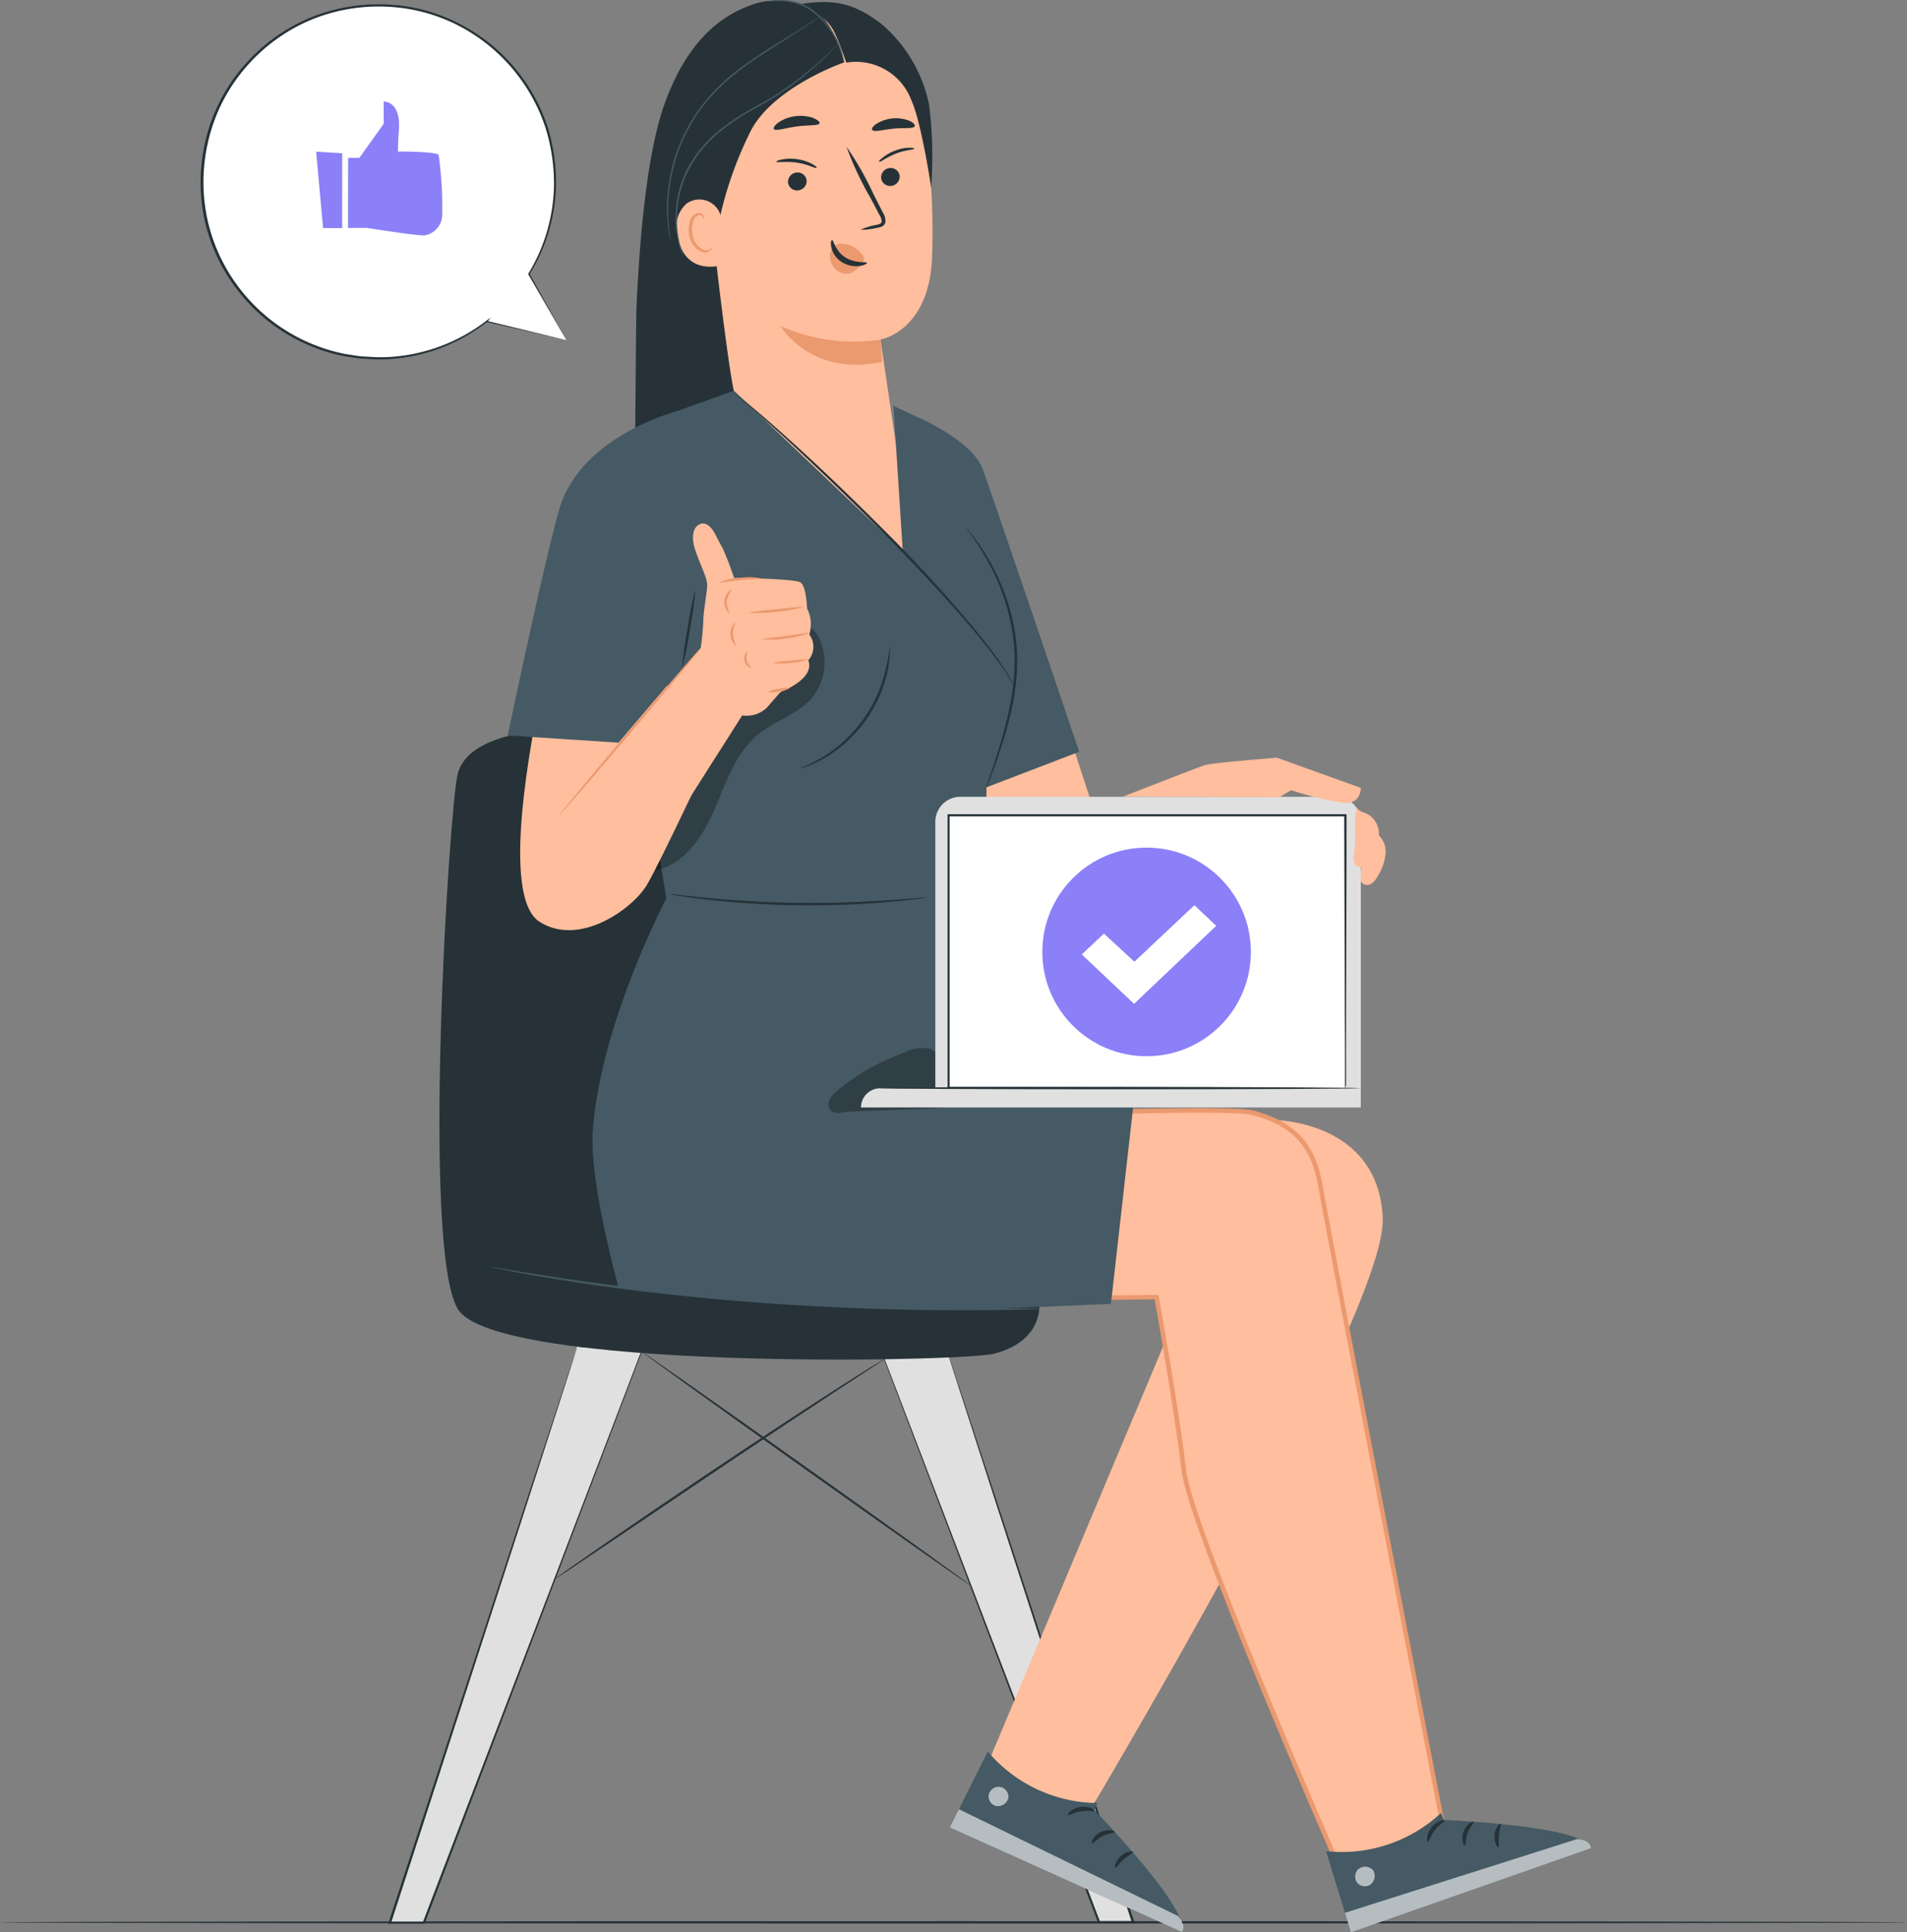 <svg xmlns="http://www.w3.org/2000/svg" width="162.674" height="164.783" viewBox="0 0 162.674 164.783">
  <rect x="0" y="0" width="162.674" height="164.783" fill="#808080" stroke="none"/>
  <g id="Done-pana" transform="translate(-40.15 -55.599)">
    <g id="freepik--Floor--inject-41" transform="translate(40.15 219.432)">
      <path id="Path_1487" data-name="Path 1487" d="M202.824,478.391c0,.054-36.434.1-81.333.1s-81.341-.047-81.341-.1,36.411-.1,81.341-.1S202.824,478.333,202.824,478.391Z" transform="translate(-40.15 -478.29)" fill="#263238"/>
    </g>
    <g id="freepik--Chair--inject-41" transform="translate(73.27 118.046)">
      <path id="Path_1488" data-name="Path 1488" d="M239.361,351.87l15.981,49.1h-2.911l-18.721-49.1Z" transform="translate(-191.807 -299.483)" fill="#e0e0e0"/>
      <path id="Path_1489" data-name="Path 1489" d="M239.312,351.76h-1.473l-4.194.023.039-.058c3.209,8.36,10.128,26.442,18.143,47.372.217.574.434,1.163.651,1.709l-.093-.062h2.907l-.1.132c-4.461-13.764-8.442-26.031-11.306-34.86-1.426-4.422-2.574-7.981-3.364-10.442-.388-1.229-.7-2.182-.907-2.833l-.233-.74c-.05-.167-.074-.256-.074-.256s.031.078.085.24l.244.725c.213.647.527,1.589.93,2.806.806,2.453,1.969,6,3.419,10.4,2.888,8.841,6.9,21.12,11.4,34.884l.043.132h-3.1l-.027-.066c-.213-.566-.434-1.136-.651-1.709C243.684,378.2,236.8,360.1,233.63,351.748v-.058h.062l4.217.023h1.074C239.2,351.752,239.312,351.76,239.312,351.76Z" transform="translate(-191.758 -299.373)" fill="#263238"/>
      <path id="Path_1490" data-name="Path 1490" d="M141.9,351.87l-15.981,49.1h2.907l18.725-49.1Z" transform="translate(-125.796 -299.483)" fill="#e0e0e0"/>
      <path id="Path_1491" data-name="Path 1491" d="M141.7,351.833h1.434l4.217-.023h.062l-.023.058c-3.171,8.349-10.05,26.449-18.015,47.411l-.655,1.709-.023.066h-3.1l.043-.132,11.4-34.884,3.419-10.4c.388-1.217.717-2.159.93-2.806l.244-.725c.054-.163.085-.24.085-.24s-.023.089-.074.256l-.233.74c-.209.651-.515,1.6-.907,2.833-.795,2.461-1.938,6.019-3.364,10.442-2.868,8.829-6.845,21.1-11.306,34.86l-.1-.132h2.907l-.093.062.651-1.709c8.015-20.93,14.934-39.027,18.124-47.368l.043.058-4.2-.023h-1.081Z" transform="translate(-125.6 -299.447)" fill="#263238"/>
      <path id="Path_1492" data-name="Path 1492" d="M190.352,354.65a2.188,2.188,0,0,1-.279.2l-.822.543-3.027,1.984c-2.554,1.682-6.077,4.016-9.95,6.612l-9.915,6.686-3.008,2.019-.818.519a1.823,1.823,0,0,1-.295.178,2.4,2.4,0,0,1,.271-.209l.8-.57,2.973-2.07c2.516-1.736,6.008-4.12,9.884-6.717s7.407-4.915,9.984-6.566c1.287-.822,2.326-1.484,3.062-1.938l.841-.512A2.242,2.242,0,0,1,190.352,354.65Z" transform="translate(-148.039 -301.186)" fill="#263238"/>
      <path id="Path_1493" data-name="Path 1493" d="M144.15,216.754s-5.008.516-5.736,3.531-3.1,40.31,0,45.593,43.023,4.546,45.794,3.822,4.077-2.523,3.795-4.721-27.469-4.922-27.469-4.922l1.659-38.922S152.417,216.211,144.15,216.754Z" transform="translate(-132.495 -216.712)" fill="#263238"/>
      <path id="Path_1494" data-name="Path 1494" d="M194.934,337.987h-.477l-1.368.035c-1.19.031-2.911.047-5.039.043-4.264,0-10.136-.147-16.612-.612-3.236-.236-6.318-.535-9.112-.853s-5.306-.667-7.407-1c-1.054-.155-2-.322-2.833-.461s-1.55-.267-2.136-.388l-1.345-.26-.349-.07-.116-.031a.466.466,0,0,1,.12,0l.353.05,1.353.221c.585.1,1.3.221,2.14.345s1.783.287,2.833.43c2.1.314,4.616.636,7.407.953s5.872.6,9.108.837c6.473.465,12.345.624,16.6.671,2.124.023,3.845.027,5.039.023h1.729Z" transform="translate(-139.404 -288.779)" fill="#455a64"/>
      <path id="Path_1495" data-name="Path 1495" d="M209.3,372.83c-.031.047-6.357-4.4-14.124-9.922s-14.043-10.046-14.012-10.077,6.357,4.4,14.128,9.926S209.326,372.783,209.3,372.83Z" transform="translate(-159.625 -300.071)" fill="#263238"/>
    </g>
    <g id="freepik--speech-bubble--inject-41" transform="translate(57.259 55.959)">
      <path id="Path_1496" data-name="Path 1496" d="M115.618,85.2l-3.2-5.632a15.085,15.085,0,1,0-3.612,4.019h0Z" transform="translate(-84.414 -56.553)" fill="#fff"/>
      <path id="Path_1497" data-name="Path 1497" d="M115.5,85.172l-6.829-1.55h-.093l.058-.078h0l.085.085a15.058,15.058,0,0,1-7.236,3.054,13.407,13.407,0,0,1-2.388.124c-.411-.023-.829-.035-1.252-.07l-1.275-.19a15.232,15.232,0,0,1-9.434-6.054,15.038,15.038,0,0,1-2.554-5.814,15.446,15.446,0,0,1,.178-6.717,14.888,14.888,0,0,1,3.236-6.2,15.182,15.182,0,0,1,5.814-4.155,15.426,15.426,0,0,1,6.767-1.039,14.876,14.876,0,0,1,6.2,1.837,15.291,15.291,0,0,1,7.178,8.771,16.434,16.434,0,0,1,.655,4.911,15.066,15.066,0,0,1-2.26,7.481v-.062l3.147,5.663c-.209-.357-1.194-2.058-3.248-5.6v-.058a14.984,14.984,0,0,0,2.19-7.426,16.131,16.131,0,0,0-.667-4.845,15.147,15.147,0,0,0-7.089-8.678,14.647,14.647,0,0,0-6.116-1.8A15.186,15.186,0,0,0,93.9,57.785a14.954,14.954,0,0,0-5.721,4.093A14.639,14.639,0,0,0,85,67.986a15.151,15.151,0,0,0-.182,6.612,14.829,14.829,0,0,0,2.5,5.756,15.031,15.031,0,0,0,9.3,6l1.26.194c.419.035.829.047,1.236.074a13.484,13.484,0,0,0,2.36-.112,15.019,15.019,0,0,0,7.186-2.981l.388-.291-.291.388h0l-.035-.093Z" transform="translate(-84.292 -56.528)" fill="#263238"/>
      <path id="Path_1498" data-name="Path 1498" d="M116.752,82.742h.953l2.078-2.9v-1.9s1.473-.089,1.3,2.4,0,1.857,0,1.857,3.128,0,3.388.287a31.685,31.685,0,0,1,.306,4.984,1.818,1.818,0,0,1-1.291,1.837,1.263,1.263,0,0,1-.337.047c-.775,0-4.764-.636-4.764-.636H116.74Z" transform="translate(-104.163 -69.64)" fill="#8b80f8"/>
      <path id="Path_1499" data-name="Path 1499" d="M109.73,88.98l.589,6.515h1.632V89.112Z" transform="translate(-99.87 -76.402)" fill="#8b80f8"/>
    </g>
    <g id="freepik--Character--inject-41" transform="translate(83.46 55.599)">
      <path id="Path_1500" data-name="Path 1500" d="M247.4,302s8.969,0,9.337,8.357S230.625,362.8,230.625,362.8l-8.384-3.981,17.977-42.779L201.21,312.2l1.1-9.814Z" transform="translate(-182.094 -206.496)" fill="#ffbe9d"/>
      <path id="Path_1501" data-name="Path 1501" d="M261.779,445.349l-.26.593s8.217,8.45,7.481,10.4l-19.81-8.915,3.236-6.473A12.4,12.4,0,0,0,261.779,445.349Z" transform="translate(-211.477 -291.59)" fill="#455a64"/>
      <g id="Group_95" data-name="Group 95" transform="translate(41.019 152.368)" opacity="0.6">
        <path id="Path_1502" data-name="Path 1502" d="M258.708,448.718a.892.892,0,0,0-.977.671.853.853,0,0,0,.659.973.938.938,0,0,0,1.027-.717.88.88,0,0,0-.795-.934" transform="translate(-257.72 -448.71)" fill="#fff"/>
      </g>
      <g id="Group_96" data-name="Group 96" transform="translate(37.713 154.286)" opacity="0.6">
        <path id="Path_1503" data-name="Path 1503" d="M249.19,455.21l.775-1.55,18.7,9.112s.709.775.329,1.357Z" transform="translate(-249.19 -453.66)" fill="#fff"/>
      </g>
      <path id="Path_1504" data-name="Path 1504" d="M277.477,453.47c-.047.093-.55-.078-1.163.019s-1.054.388-1.128.31.326-.574,1.074-.678S277.539,453.388,277.477,453.47Z" transform="translate(-227.392 -299.032)" fill="#263238"/>
      <path id="Path_1505" data-name="Path 1505" d="M282.407,458.431c-.019.1-.516.078-1.027.341s-.8.651-.9.6.089-.624.733-.938S282.445,458.338,282.407,458.431Z" transform="translate(-230.628 -302.199)" fill="#263238"/>
      <path id="Path_1506" data-name="Path 1506" d="M285.586,464.314c-.1,0,0-.562.469-.981s1.035-.422,1.039-.326-.388.256-.775.6S285.687,464.349,285.586,464.314Z" transform="translate(-233.746 -305.067)" fill="#263238"/>
      <path id="Path_1507" data-name="Path 1507" d="M263.785,220.71l1.593,4.872-8.686.678-1.012-2.609Z" transform="translate(-215.451 -156.714)" fill="#ffbe9d"/>
      <path id="Path_1508" data-name="Path 1508" d="M339.794,237.2c.167.333.6.388.934.562a1.911,1.911,0,0,1,.957,1.783,4.233,4.233,0,0,1-.686,2,1.733,1.733,0,0,1-.516.616.659.659,0,0,1-.752,0c-.256-.213-.225-.609-.171-.938.205-1.236-.062-2.8.229-4.019" transform="translate(-266.798 -166.812)" fill="#ffbe9d"/>
      <path id="Path_1509" data-name="Path 1509" d="M191.148,65.986a2.194,2.194,0,0,1,1.69-2.434l9.589-6.1c3.655-.822,8.26,5.283,8.915,8.965a62.139,62.139,0,0,1,.775,12.248c-.264,6.3-4.4,6.977-4.4,6.977l3.1,20.957-14.942-9.213Z" transform="translate(-175.92 -56.687)" fill="#ffbe9d"/>
      <path id="Path_1510" data-name="Path 1510" d="M235.644,93.19a.8.8,0,0,1-.671.888.775.775,0,0,1-.9-.62.8.8,0,0,1,.671-.888A.775.775,0,0,1,235.644,93.19Z" transform="translate(-202.214 -78.232)" fill="#263238"/>
      <path id="Path_1511" data-name="Path 1511" d="M236.6,88.2c-.078.085-.713.074-1.515.388s-1.333.733-1.434.709,0-.136.244-.329a3.787,3.787,0,0,1,1.128-.636,3.427,3.427,0,0,1,1.225-.229C236.525,88.091,236.637,88.157,236.6,88.2Z" transform="translate(-201.936 -75.502)" fill="#263238"/>
      <path id="Path_1512" data-name="Path 1512" d="M215.163,94.179a.8.8,0,0,1-.674.888.775.775,0,0,1-.9-.62.8.8,0,0,1,.671-.888A.775.775,0,0,1,215.163,94.179Z" transform="translate(-189.671 -78.838)" fill="#263238"/>
      <path id="Path_1513" data-name="Path 1513" d="M214.433,91.3c-.116.047-.713-.31-1.64-.446s-1.651,0-1.74-.062.089-.128.388-.2a4.012,4.012,0,0,1,1.411-.027,3.636,3.636,0,0,1,1.291.434C214.418,91.154,214.507,91.279,214.433,91.3Z" transform="translate(-188.108 -76.98)" fill="#263238"/>
      <path id="Path_1514" data-name="Path 1514" d="M227.651,94.968a5.543,5.543,0,0,1,1.357-.415c.213-.047.415-.112.434-.267a1.1,1.1,0,0,0-.221-.628q-.388-.775-.837-1.585a26.5,26.5,0,0,1-1.938-4.174,26.8,26.8,0,0,1,2.287,4.008l.81,1.6a1.271,1.271,0,0,1,.213.845.554.554,0,0,1-.322.36,1.527,1.527,0,0,1-.364.093,5.728,5.728,0,0,1-1.419.167Z" transform="translate(-197.543 -75.379)" fill="#263238"/>
      <path id="Path_1515" data-name="Path 1515" d="M220.457,128.5a15.446,15.446,0,0,1-8.527-1.163s2.547,4.357,8.671,3.054Z" transform="translate(-188.659 -99.534)" fill="#eb996e"/>
      <path id="Path_1516" data-name="Path 1516" d="M225.523,110.115a2.291,2.291,0,0,0-1.764-.9.977.977,0,0,0-.9.647,1.55,1.55,0,0,0,.3,1.4,1.318,1.318,0,0,0,1.364.477,2.17,2.17,0,0,0,.988-.818.775.775,0,0,0,.182-.329.539.539,0,0,0-.116-.442" transform="translate(-195.318 -88.437)" fill="#eb996e"/>
      <path id="Path_1517" data-name="Path 1517" d="M223.113,108.419c.14-.027.248.9,1.116,1.465s1.845.349,1.868.477c0,.058-.2.205-.616.267a2.326,2.326,0,0,1-1.55-.345,2.023,2.023,0,0,1-.876-1.24C222.973,108.644,223.051,108.419,223.113,108.419Z" transform="translate(-195.45 -87.946)" fill="#263238"/>
      <path id="Path_1518" data-name="Path 1518" d="M214.333,81.718c-.081.233-.942.136-1.938.275s-1.818.422-1.957.217c-.062-.1.078-.322.388-.554a3.419,3.419,0,0,1,2.973-.388C214.178,81.443,214.367,81.606,214.333,81.718Z" transform="translate(-187.736 -71.21)" fill="#263238"/>
      <path id="Path_1519" data-name="Path 1519" d="M235.7,82.317c-.167.213-.919.1-1.8.186s-1.609.314-1.8.128c-.089-.089,0-.3.314-.516a3.14,3.14,0,0,1,2.9-.256C235.645,82.027,235.769,82.213,235.7,82.317Z" transform="translate(-200.99 -71.534)" fill="#263238"/>
      <path id="Path_1520" data-name="Path 1520" d="M179.8,81.086c.155-2.81.6-11.806,2.419-16.713s4.368-7.1,7-8.14a6.271,6.271,0,0,1,6.124.674c1.349.953,2.132,4.093,2.132,4.093s-6.376,2.2-8.139,6.2a31.861,31.861,0,0,0-2.407,6.8l-.55,2.438s1.2,10.6,1.736,12.791l-8.643,8.357C179.753,94.826,179.648,83.892,179.8,81.086Z" transform="translate(-168.78 -55.679)" fill="#263238"/>
      <path id="Path_1521" data-name="Path 1521" d="M219.808,61.211a5.048,5.048,0,0,1,5.558,3.233c.845,1.841,1.682,7.415,1.682,7.415a36,36,0,0,0-.174-7.031,12.249,12.249,0,0,0-4.213-7.031c-2.116-1.531-3.721-2.109-7.031-1.527a5.4,5.4,0,0,1,2.609,1.523C218.739,58.378,218.987,58.9,219.808,61.211Z" transform="translate(-190.925 -55.873)" fill="#263238"/>
      <path id="Path_1522" data-name="Path 1522" d="M192.906,101.077a1.887,1.887,0,0,0-2.93-1.283,2.591,2.591,0,0,0-.795,2.713c.6,3.876,4.353,2.457,4.341,2.349S193.17,102.67,192.906,101.077Z" transform="translate(-174.689 -82.453)" fill="#ffbe9d"/>
      <path id="Path_1523" data-name="Path 1523" d="M193.7,105.433a1.16,1.16,0,0,1-.163.128.705.705,0,0,1-.5.089,1.687,1.687,0,0,1-1-1.372,2.224,2.224,0,0,1,.039-.992.775.775,0,0,1,.422-.6.353.353,0,0,1,.426.124c.07.1.054.178.078.182s.074-.078,0-.233a.426.426,0,0,0-.19-.217.515.515,0,0,0-.388-.039.965.965,0,0,0-.612.709,2.291,2.291,0,0,0-.062,1.109,1.76,1.76,0,0,0,1.24,1.516.729.729,0,0,0,.6-.2C193.707,105.526,193.715,105.437,193.7,105.433Z" transform="translate(-176.273 -84.313)" fill="#eb996e"/>
      <path id="Path_1524" data-name="Path 1524" d="M208.55,55.727c0,.031.535-.047,1.388-.031a4.8,4.8,0,0,1,1.465.26,4.721,4.721,0,0,1,1.55.946,7.241,7.241,0,0,1,1.9,2.713c.318.775.388,1.326.434,1.318a1.839,1.839,0,0,0-.054-.368,6.946,6.946,0,0,0-2.186-3.752,4.7,4.7,0,0,0-1.609-.977,4.582,4.582,0,0,0-1.5-.236,7.927,7.927,0,0,0-1.023.066,2.206,2.206,0,0,0-.36.062Z" transform="translate(-186.589 -55.599)" fill="#455a64"/>
      <path id="Path_1525" data-name="Path 1525" d="M189.468,83.365a.5.5,0,0,0,0-.066l-.054-.174c-.027-.081-.054-.178-.089-.287l-.1-.388a9.139,9.139,0,0,1-.264-2.593,9.334,9.334,0,0,1,.934-3.729,10.527,10.527,0,0,1,3.023-3.593,20.025,20.025,0,0,1,2.035-1.38c.682-.411,1.368-.752,2-1.132a25.216,25.216,0,0,0,3.163-2.283c.849-.717,1.5-1.333,1.938-1.767.221-.217.388-.388.5-.508l.128-.136c.027-.031.043-.047.039-.05l-.047.039-.14.128-.512.5c-.453.422-1.116,1.027-1.973,1.729a26.287,26.287,0,0,1-3.163,2.252c-.628.388-1.322.709-2.008,1.124a19.084,19.084,0,0,0-2.05,1.388,10.57,10.57,0,0,0-3.07,3.64,9.271,9.271,0,0,0-.915,3.779,8.957,8.957,0,0,0,.306,2.609l.116.388c.043.109.078.2.1.283l.07.174C189.456,83.346,189.464,83.365,189.468,83.365Z" transform="translate(-174.518 -61.528)" fill="#455a64"/>
      <path id="Path_1526" data-name="Path 1526" d="M187.234,78.437v-.062l-.023-.186c0-.163-.062-.388-.093-.709a14.951,14.951,0,0,1-.043-2.628,15.209,15.209,0,0,1,.775-3.806,14.663,14.663,0,0,1,2.267-4.167,17.221,17.221,0,0,1,3.488-3.256c1.163-.868,2.326-1.55,3.252-2.163s1.7-1.081,2.213-1.438c.26-.171.453-.314.585-.411l.151-.109.05-.043a.1.1,0,0,0-.058.031l-.159.1-.6.388c-.519.337-1.287.814-2.236,1.4s-2.081,1.279-3.275,2.147a16.977,16.977,0,0,0-3.488,3.267A14.6,14.6,0,0,0,187.734,71a15.058,15.058,0,0,0-.775,3.845,13.894,13.894,0,0,0,.089,2.636c.039.31.093.547.12.709a.676.676,0,0,0,.039.182C187.219,78.421,187.23,78.437,187.234,78.437Z" transform="translate(-173.35 -57.964)" fill="#455a64"/>
      <path id="Path_1527" data-name="Path 1527" d="M241.1,146.93s5,2.031,5.953,4.632,8.221,24.077,8.221,24.077l-8.43,3.233L243,161.2Z" transform="translate(-206.523 -111.531)" fill="#455a64"/>
      <path id="Path_1528" data-name="Path 1528" d="M174.445,301.593s51.55-2.368,54.787-1.516,5.171,2.484,5.814,6.364,10.581,55.283,10.581,55.283l-9.039,2.659s-12.682-28.953-13.221-33.8-2.326-14.775-2.326-14.775-19.6.322-34.027,0-12.492-13.678-12.492-13.678Z" transform="translate(-165.697 -205.205)" fill="#ffbe9d"/>
      <path id="Path_1529" data-name="Path 1529" d="M236.129,364.33l-.066-.155c-.519-1.186-12.7-29.035-13.233-33.856-.5-4.446-2.058-13.295-2.291-14.6-1.938.031-20.3.3-33.868,0-4.484-.1-7.86-1.461-10.043-4.039-3.3-3.9-2.713-9.368-2.64-9.829l-.12-.725h.217c2.109-.1,51.624-2.36,54.849-1.508,3.62.957,5.345,2.845,5.957,6.515.636,3.829,10.465,54.767,10.581,55.283l.031.171Zm-15.267-49,.031.163c.019.1,1.791,9.992,2.326,14.787.508,4.578,12.128,31.283,13.136,33.585l8.709-2.558c-.636-3.291-9.93-51.4-10.55-55.116-.581-3.488-2.225-5.295-5.674-6.2-3.054-.81-50.856,1.345-54.511,1.512l.058.353v.027c0,.058-.775,5.636,2.55,9.558,2.109,2.488,5.388,3.8,9.752,3.9,14.26.318,33.822,0,34.019,0Z" transform="translate(-165.351 -204.92)" fill="#eb996e"/>
      <path id="Path_1530" data-name="Path 1530" d="M175.537,176.833l1.3,8.031s-5.64,10.686-6.275,19.872c-.3,4.364,2.2,13.3,2.2,13.3s19.86,2.182,30.574,1.9l11.43-.5,2.016-17.857-12.829-1.853.194-24.333s2.326-6.407,2.5-8.3c.411-4,.24-8.046-3.756-13.232l-5.008-10.217-1.671-.775.795,12.376-14.4-13.678-7.291,2.616-2.066,9.748Z" transform="translate(-163.308 -108.248)" fill="#455a64"/>
      <g id="Group_97" data-name="Group 97" transform="translate(27.361 89.344)" opacity="0.3">
        <path id="Path_1531" data-name="Path 1531" d="M232.3,291.2c-.934.163-7.674.26-8.608.423a1.225,1.225,0,0,1-.961-.1.8.8,0,0,1-.194-.88,2.019,2.019,0,0,1,.566-.775,18.855,18.855,0,0,1,5.814-3.322,3.389,3.389,0,0,1,2.062-.388,2.194,2.194,0,0,1,1.419,1.473,6.4,6.4,0,0,1,.24,2.1" transform="translate(-222.483 -286.107)"/>
      </g>
      <g id="Group_98" data-name="Group 98" transform="translate(11.828 53.052)" opacity="0.3">
        <path id="Path_1532" data-name="Path 1532" d="M183.338,213.608c2.407-.562,3.919-2.934,4.9-5.205s1.783-4.779,3.7-6.345c1.4-1.163,3.283-1.674,4.5-3.023a4.748,4.748,0,0,0,.826-4.9,2.471,2.471,0,0,0-1.938-1.659c-1.047-.054-1.86.853-2.5,1.686q-4.388,5.748-8.275,11.86c-1.391,2.19-2.779,4.849-1.81,7.256" transform="translate(-182.406 -192.474)"/>
      </g>
      <path id="Path_1533" data-name="Path 1533" d="M166.336,151.62s-4.074,1.295-5.546,3.849-3.915,14.957-4.5,18.3-3.438,17.089,0,19.252,7.957-1.163,9.136-3.143,5.988-12.279,5.988-12.279l-4.322-3.632s.775-9.822.492-11.888S166.336,151.62,166.336,151.62Z" transform="translate(-153.561 -114.403)" fill="#ffbe9d"/>
      <path id="Path_1534" data-name="Path 1534" d="M151.89,173.623l9.453.616,4.318-5.07,1.194-7.984-.318-15.275s-8.438,2.058-10.264,8.473C154.921,159.123,151.89,173.623,151.89,173.623Z" transform="translate(-151.89 -110.906)" fill="#455a64"/>
      <path id="Path_1535" data-name="Path 1535" d="M184.462,170.791c-.543-.074-1.236.566-.775,2.109.388,1.287,1.116,2.539,1.062,3.256s-.333,2.209-.333,2.984a21.555,21.555,0,0,1-.221,2.264l-6.434,7.752,5.57,4.915,4.407-6.922a2.484,2.484,0,0,0,2.1-.663L191,185.155s2.984-1.1,2.376-2.713a1.729,1.729,0,0,0,.081-2.19,2.961,2.961,0,0,0-.19-2.229s-.054-1.88-.554-2.213-5.671-.388-5.671-.388a26.937,26.937,0,0,0-.973-2.531C185.5,171.958,185.217,170.892,184.462,170.791Z" transform="translate(-167.733 -126.14)" fill="#ffbe9d"/>
      <path id="Path_1536" data-name="Path 1536" d="M200.008,187.291c0,.019-.136-.054-.256-.236a1.283,1.283,0,0,1,.171-1.593c.155-.151.287-.2.3-.178a2.209,2.209,0,0,0-.461.965A2.326,2.326,0,0,0,200.008,187.291Z" transform="translate(-181.078 -135.016)" fill="#eb996e"/>
      <path id="Path_1537" data-name="Path 1537" d="M209.6,189.1a11.181,11.181,0,0,1-2.391.422,10.974,10.974,0,0,1-2.426.081,21.89,21.89,0,0,1,2.407-.283A21.133,21.133,0,0,1,209.6,189.1Z" transform="translate(-184.28 -137.356)" fill="#eb996e"/>
      <path id="Path_1538" data-name="Path 1538" d="M211.948,194.8a6.865,6.865,0,0,1-2.012.481,6.949,6.949,0,0,1-2.066.07c0-.058.915-.116,2.039-.271S211.936,194.75,211.948,194.8Z" transform="translate(-186.172 -140.843)" fill="#eb996e"/>
      <path id="Path_1539" data-name="Path 1539" d="M213.2,200.688a7.875,7.875,0,0,1-3.1.306,8.84,8.84,0,0,1,1.55-.2A8.945,8.945,0,0,1,213.2,200.688Z" transform="translate(-187.538 -144.451)" fill="#eb996e"/>
      <path id="Path_1540" data-name="Path 1540" d="M204.543,200.349c0,.023-.109,0-.24-.074a.826.826,0,0,1-.341-.5.841.841,0,0,1,.078-.6c.078-.136.163-.19.182-.174a1.454,1.454,0,0,0-.066.729C204.249,200.116,204.57,200.3,204.543,200.349Z" transform="translate(-183.764 -143.415)" fill="#eb996e"/>
      <path id="Path_1541" data-name="Path 1541" d="M201.42,194.6c0,.019-.128-.047-.248-.213a1.423,1.423,0,0,1-.256-.748,1.458,1.458,0,0,1,.171-.775c.1-.178.205-.256.225-.24a3.143,3.143,0,0,0-.194,1A3.3,3.3,0,0,0,201.42,194.6Z" transform="translate(-181.912 -139.514)" fill="#eb996e"/>
      <path id="Path_1542" data-name="Path 1542" d="M211.073,206.962a2.325,2.325,0,0,1-.907.264,2.268,2.268,0,0,1-.946.066,2.264,2.264,0,0,1,.907-.264A2.193,2.193,0,0,1,211.073,206.962Z" transform="translate(-186.999 -148.28)" fill="#eb996e"/>
      <path id="Path_1543" data-name="Path 1543" d="M202.028,182.683c0,.058-.775.058-1.756.155s-1.736.248-1.752.194a4.942,4.942,0,0,1,1.733-.388A5.039,5.039,0,0,1,202.028,182.683Z" transform="translate(-180.446 -133.365)" fill="#eb996e"/>
      <path id="Path_1544" data-name="Path 1544" d="M248.124,230.91h32.039a2.132,2.132,0,0,1,2.132,2.132v22.709H246V233.038A2.132,2.132,0,0,1,248.124,230.91Z" transform="translate(-209.523 -162.96)" fill="#e0e0e0"/>
      <path id="Path_1545" data-name="Path 1545" d="M272.275,296.676H229.64a1.636,1.636,0,0,1,1.636-1.636h41Z" transform="translate(-199.504 -202.234)" fill="#e0e0e0"/>
      <rect id="Rectangle_473" data-name="Rectangle 473" width="33.853" height="23.26" transform="translate(37.577 69.546)" fill="#fff"/>
      <path id="Path_1546" data-name="Path 1546" d="M282.6,258.1v-1.659c0-1.081,0-2.663-.023-4.686,0-4.046-.023-9.849-.043-16.915l.081.081H248.77l.1-.1v23.256l-.089-.093,24.384.047,6.977.027h.039l-6.942.023-24.446.047H248.7V234.74h34.031v.1c0,7.085-.031,12.907-.043,16.965v5.868A.883.883,0,0,1,282.6,258.1Z" transform="translate(-211.177 -165.306)" fill="#263238"/>
      <path id="Path_1547" data-name="Path 1547" d="M274.59,294.841c0,.058-9.151.1-20.438.1s-20.442-.043-20.442-.1,9.151-.1,20.442-.1S274.59,294.8,274.59,294.841Z" transform="translate(-201.997 -202.05)" fill="#263238"/>
      <circle id="Ellipse_182" data-name="Ellipse 182" cx="8.895" cy="8.895" r="8.895" transform="translate(45.604 72.283)" fill="#8b80f8"/>
      <path id="Path_1548" data-name="Path 1548" d="M278.24,258.955l1.884-1.783,2.6,2.4,5.12-4.818,1.86,1.76-7.008,6.651Z" transform="translate(-229.267 -177.56)" fill="#fff"/>
      <path id="Path_1549" data-name="Path 1549" d="M175.284,198.18c.043.035-2.628,3.26-5.965,7.2s-6.078,7.1-6.12,7.074,2.628-3.256,5.965-7.2S175.242,198.145,175.284,198.18Z" transform="translate(-158.816 -142.916)" fill="#eb996e"/>
      <path id="Path_1550" data-name="Path 1550" d="M191.42,185.29a28.411,28.411,0,0,1-.461,3.349,28.019,28.019,0,0,1-.659,3.318,28.414,28.414,0,0,1,.461-3.353,29.023,29.023,0,0,1,.659-3.314Z" transform="translate(-175.412 -135.022)" fill="#263238"/>
      <path id="Path_1551" data-name="Path 1551" d="M254.568,193.888a1.379,1.379,0,0,1,.062-.233l.209-.651c.186-.562.461-1.376.775-2.388a35.714,35.714,0,0,0,.938-3.6,19.592,19.592,0,0,0,.415-4.512,17.95,17.95,0,0,0-2.264-7.857,23.229,23.229,0,0,0-1.318-2.132c-.163-.244-.3-.426-.388-.554a1.128,1.128,0,0,1-.128-.205,1.117,1.117,0,0,1,.159.178c.1.124.252.3.426.539a19.939,19.939,0,0,1,1.38,2.1A18.9,18.9,0,0,1,256.351,178a16.438,16.438,0,0,1,.833,4.5,19.048,19.048,0,0,1-.434,4.558,33.464,33.464,0,0,1-.985,3.6c-.333,1.008-.628,1.818-.837,2.372q-.151.388-.244.64A1.011,1.011,0,0,1,254.568,193.888Z" transform="translate(-213.731 -126.737)" fill="#263238"/>
      <path id="Path_1552" data-name="Path 1552" d="M223.892,197.71a3.1,3.1,0,0,1,0,.543,4.531,4.531,0,0,1-.047.636,8.073,8.073,0,0,1-.128.837,8.238,8.238,0,0,1-.248.992,10.99,10.99,0,0,1-.388,1.112,12.557,12.557,0,0,1-1.326,2.326,12.253,12.253,0,0,1-1.833,1.977,10.349,10.349,0,0,1-.938.713,7.981,7.981,0,0,1-.872.539,7.167,7.167,0,0,1-.775.388,4.429,4.429,0,0,1-.589.236,2.9,2.9,0,0,1-.519.159c-.019-.043.725-.271,1.795-.9a9.43,9.43,0,0,0,.849-.55c.3-.2.593-.457.911-.717a12.054,12.054,0,0,0,3.1-4.264,11.151,11.151,0,0,0,.388-1.085,9.144,9.144,0,0,0,.267-.977A15.494,15.494,0,0,0,223.892,197.71Z" transform="translate(-191.292 -142.629)" fill="#263238"/>
      <path id="Path_1553" data-name="Path 1553" d="M225.674,167.159a.275.275,0,0,1-.054-.074l-.136-.236c-.128-.213-.3-.5-.523-.864s-.566-.8-.926-1.306-.818-1.054-1.3-1.671c-1.992-2.434-4.934-5.632-8.306-9.046s-6.539-6.391-8.86-8.527l-1.581-1.415c-.465-.411-.868-.775-1.205-1.054L202,142.31l-.2-.174a.278.278,0,0,1-.066-.066.388.388,0,0,1,.078.05c.058.043.128.093.209.159l.8.624,1.229,1.031c.477.411,1.012.88,1.6,1.4,2.353,2.093,5.527,5.066,8.915,8.477a120.651,120.651,0,0,1,8.271,9.1c.481.624.915,1.186,1.287,1.69l.9,1.333c.205.388.388.667.492.888l.124.233Q225.682,167.159,225.674,167.159Z" transform="translate(-182.418 -108.554)" fill="#263238"/>
      <path id="Path_1554" data-name="Path 1554" d="M209.536,252.614a.775.775,0,0,1-.221.043l-.632.089c-.55.074-1.353.159-2.326.248-1.981.178-4.729.322-7.752.287s-5.783-.256-7.752-.481c-.988-.112-1.787-.221-2.326-.31l-.632-.1a.94.94,0,0,1-.217-.05.9.9,0,0,1,.225,0l.636.066c.55.066,1.353.151,2.326.244,1.973.19,4.713.388,7.752.422s5.771-.089,7.752-.229c.988-.07,1.791-.132,2.326-.182l.636-.05A.988.988,0,0,1,209.536,252.614Z" transform="translate(-173.808 -176.079)" fill="#263238"/>
      <path id="Path_1555" data-name="Path 1555" d="M287.38,225.616s6.349-2.477,6.95-2.674,6.151-.632,6.151-.632l7.155,2.57s.066,1.469-1.6,1.271a30.232,30.232,0,0,1-4.345-1.07l-1,.6Z" transform="translate(-234.865 -157.694)" fill="#ffbe9d"/>
      <path id="Path_1556" data-name="Path 1556" d="M338.306,233.264c.167.337.6.388.934.566a1.938,1.938,0,0,1,.957,1.783,4.217,4.217,0,0,1-.686,2,1.749,1.749,0,0,1-.512.612.659.659,0,0,1-.752,0,.981.981,0,0,1-.171-.938c.205-1.236-.062-2.8.229-4.023" transform="translate(-265.88 -164.4)" fill="#ffbe9d"/>
      <path id="Path_1557" data-name="Path 1557" d="M341.81,454.47l.217.6s11.783.461,12.589,2.376l-20.5,7.2L332,457.734A12.434,12.434,0,0,0,341.81,454.47Z" transform="translate(-262.19 -299.87)" fill="#455a64"/>
      <g id="Group_99" data-name="Group 99" transform="translate(72.292 159.186)" opacity="0.6">
        <path id="Path_1558" data-name="Path 1558" d="M338.766,466.428a.891.891,0,0,0-.244,1.163.857.857,0,0,0,1.163.252.934.934,0,0,0,.252-1.229.888.888,0,0,0-1.221-.128" transform="translate(-338.403 -466.3)" fill="#fff"/>
      </g>
      <g id="Group_100" data-name="Group 100" transform="translate(71.422 156.825)" opacity="0.6">
        <path id="Path_1559" data-name="Path 1559" d="M336.668,468.167l-.508-1.663,19.829-6.295s1.05.078,1.163.775Z" transform="translate(-336.16 -460.21)" fill="#fff"/>
      </g>
      <path id="Path_1560" data-name="Path 1560" d="M355.735,456.066c.031.1-.453.322-.833.818s-.492,1.008-.6,1-.163-.64.306-1.229S355.724,455.965,355.735,456.066Z" transform="translate(-275.805 -300.826)" fill="#263238"/>
      <path id="Path_1561" data-name="Path 1561" d="M362.945,456.43c.058.089-.318.411-.508.953s-.132,1.027-.233,1.058-.364-.516-.112-1.186S362.911,456.337,362.945,456.43Z" transform="translate(-280.554 -301.059)" fill="#263238"/>
      <path id="Path_1562" data-name="Path 1562" d="M369.4,458.847c-.081.054-.388-.388-.333-1.035s.457-1.019.527-.953-.112.465-.159.988S369.5,458.8,369.4,458.847Z" transform="translate(-284.888 -301.328)" fill="#263238"/>
    </g>
  </g>
</svg>
